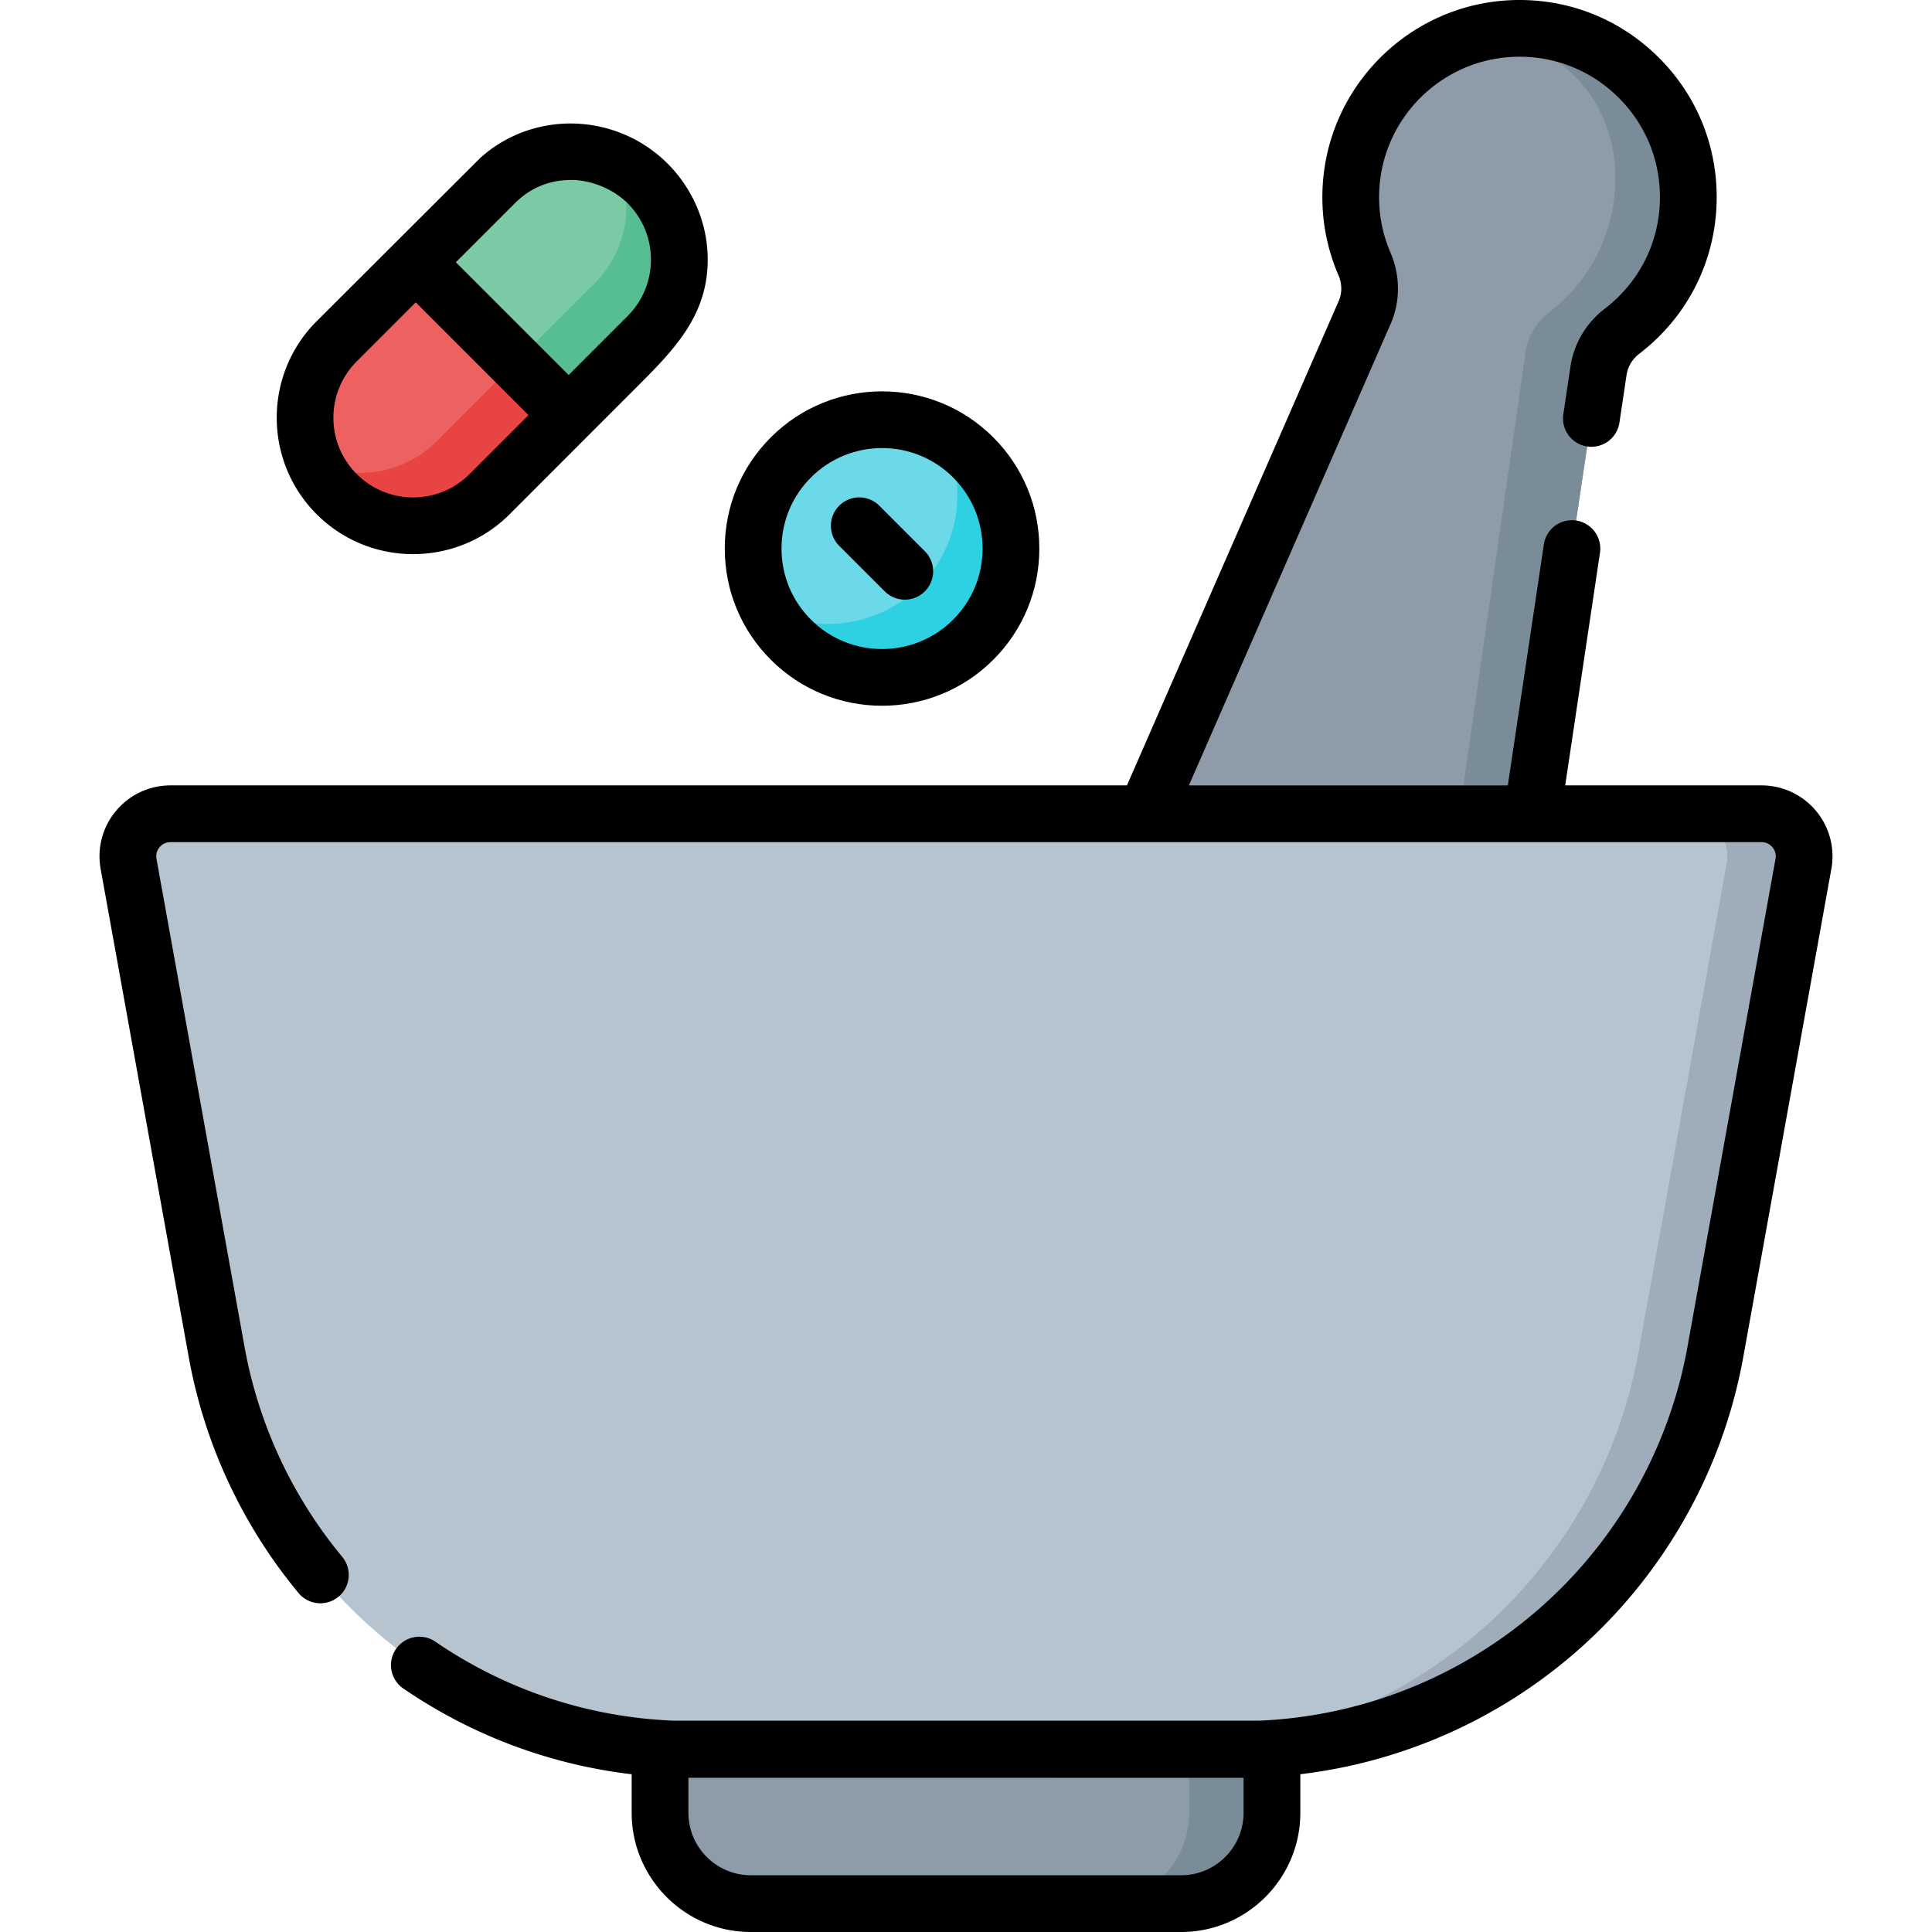 <svg xmlns="http://www.w3.org/2000/svg" width="512" height="512"><circle cx="233.751" cy="145.372" r="34.161" fill="#6bd9e7"/><path fill="#2ed1e2" d="M257.905 169.528c-13.343 13.343-34.965 13.343-48.308 0a34.5 34.5 0 0 1-6.035-8.16c12.911 6.847 29.281 4.832 40.148-6.035s12.881-27.236 6.035-40.148a34.5 34.5 0 0 1 8.16 6.035c13.342 13.342 13.342 34.965 0 48.308"/><path fill="#8d9ca8" d="M447.419 52.249c0-25.268-20.952-45.643-46.431-44.699-23.435.868-42.439 20.129-43.017 43.573a44.6 44.6 0 0 0 3.612 18.779c1.771 4.114 1.88 8.752.086 12.855l-58.1 132.899H406.07l17.548-117.403c.626-4.185 2.899-7.921 6.257-10.495 10.664-8.174 17.544-21.035 17.544-35.509"/><path fill="#7a8c98" d="M447.417 52.252c0 14.475-6.877 27.337-17.543 35.507-3.358 2.576-5.634 6.305-6.255 10.496L406.066 215.66h-19.317l17.543-122.389c.622-4.18 2.897-7.919 6.255-10.496 10.666-8.17 17.543-21.031 17.543-35.507 0-21.091-14.586-35.296-34.213-38.875a43.6 43.6 0 0 1 7.107-.842c25.482-.941 46.433 19.429 46.433 44.701"/><path fill="#b6c4cf" d="M466.826 215.656H45.174c-7.033 0-12.351 6.364-11.102 13.285L57.42 358.33a128.03 128.03 0 0 0 125.994 105.293h145.172A128.03 128.03 0 0 0 454.58 358.33l23.348-129.389c1.249-6.92-4.069-13.285-11.102-13.285"/><path fill="#9facba" d="M477.933 228.937 454.581 358.33a128.3 128.3 0 0 1-14.855 40.823 128 128 0 0 1-27.657 33.516 128.04 128.04 0 0 1-83.482 30.951h-20.349a128 128 0 0 0 83.471-30.951 127.8 127.8 0 0 0 27.657-33.516 128 128 0 0 0 14.866-40.823l23.341-129.392c1.251-6.912-4.066-13.281-11.102-13.281h20.36c7.026-.001 12.342 6.369 11.102 13.28"/><path fill="#ee6161" d="M89.231 130.959c-11.188-11.188-11.188-29.328 0-40.517l41.893-41.893c11.188-11.188 29.328-11.188 40.517 0 11.188 11.188 11.188 29.328 0 40.517l-41.893 41.893c-11.188 11.189-29.328 11.189-40.517 0"/><path fill="#e94444" d="M180.035 68.802c0 7.338-2.797 14.666-8.39 20.259l-41.892 41.902c-11.187 11.187-29.332 11.187-40.519 0a28.4 28.4 0 0 1-5.764-8.27c10.576 4.882 23.527 2.957 32.249-5.764l41.892-41.892c5.594-5.594 8.39-12.932 8.39-20.259 0-4.1-.872-8.2-2.626-11.999a28.7 28.7 0 0 1 8.27 5.774 28.55 28.55 0 0 1 8.39 20.249"/><path fill="#7acaa6" d="m150.695 110.013-40.517-40.517 20.947-20.947c11.188-11.188 29.328-11.188 40.517 0 11.188 11.188 11.188 29.328 0 40.517z"/><path fill="#57be92" d="M180.035 68.802c0 7.338-2.797 14.666-8.39 20.259l-20.951 20.951-14.024-14.024 20.941-20.951c5.594-5.594 8.39-12.932 8.39-20.259 0-4.1-.872-8.19-2.626-11.999a.3.3 0 0 1 .08.04c.411.19.832.391 1.233.611.776.427 1.549.852 2.286 1.343 1.293.79 2.454 1.777 3.599 2.767.371.321.722.662 1.073 1.012a28.55 28.55 0 0 1 8.389 20.25"/><path fill="#8d9ca8" d="M313.005 504.481H198.994c-13.296 0-24.075-10.779-24.075-24.075v-16.898h162.162v16.898c0 13.297-10.779 24.075-24.076 24.075"/><path fill="#7a8c98" d="M337.084 463.505v16.899c0 13.302-10.779 24.081-24.081 24.081h-21.934c13.302 0 24.081-10.779 24.081-24.081v-16.899z"/><path d="M481.252 214.883a18.75 18.75 0 0 0-14.426-6.745h-52.03l9.226-61.729a7.519 7.519 0 0 0-14.872-2.222l-9.558 63.951h-84.53l53.497-122.369c2.575-5.89 2.55-12.757-.069-18.839-2.125-4.937-3.136-10.193-3.002-15.622.483-19.599 16.199-35.519 35.78-36.245 10.215-.383 19.895 3.309 27.239 10.387 7.348 7.081 11.395 16.599 11.395 26.8 0 11.663-5.321 22.431-14.599 29.542-4.97 3.81-8.209 9.261-9.119 15.351l-1.887 12.627a7.517 7.517 0 0 0 6.324 8.547 7.51 7.51 0 0 0 8.547-6.324l1.887-12.627c.331-2.213 1.536-4.215 3.395-5.64 13.021-9.98 20.488-25.097 20.488-41.476 0-14.323-5.681-27.687-15.997-37.627C428.628 4.685 415.057-.49 400.71.037c-27.502 1.019-49.576 23.377-50.254 50.901-.188 7.613 1.233 14.994 4.223 21.938.994 2.308 1.03 4.748.103 6.87l-56.13 128.392H45.174a18.75 18.75 0 0 0-14.426 6.745 18.75 18.75 0 0 0-4.076 15.395L50.02 359.666a135.8 135.8 0 0 0 29.096 62.505 7.518 7.518 0 0 0 11.57-9.604 120.75 120.75 0 0 1-25.869-55.572L41.47 227.607c-.272-1.507.395-2.578.816-3.082s1.357-1.35 2.888-1.35h421.652c1.531 0 2.466.846 2.888 1.35a3.71 3.71 0 0 1 .815 3.082l-23.348 129.389c-4.897 27.138-19.108 51.987-40.017 69.968a120.57 120.57 0 0 1-73.342 29.026H178.306c-22.605-.946-44.307-8.156-63.051-21.01a7.52 7.52 0 0 0-8.504 12.401c18.227 12.501 38.942 20.252 60.65 22.813v10.214c0 17.421 14.173 31.594 31.594 31.594h114.011c17.421 0 31.594-14.173 31.594-31.594v-10.222a135.6 135.6 0 0 0 72.369-31.82c23.518-20.225 39.503-48.174 45.011-78.699l23.349-129.388a18.76 18.76 0 0 0-4.077-15.396m-151.69 265.523c0 9.13-7.427 16.557-16.557 16.557H198.994c-9.13 0-16.557-7.428-16.557-16.557v-9.283c.326.002 146.8.01 147.125.007zM109.49 146.852c9.262 0 18.524-3.525 25.575-10.576 0 0 29.051-29.062 33.102-33.121 9.979-10.001 19.385-19.128 19.385-34.346 0-13.97-8.285-26.766-20.895-32.647-13.011-6.068-28.522-4.024-39.277 5.599-.083.074-43.465 43.366-43.465 43.366-14.102 14.102-14.102 37.048 0 51.15 7.051 7.05 16.313 10.575 25.575 10.575m26.951-92.987c4.118-4.117 9.191-6.179 14.942-6.179 5.324 0 11.232 2.469 14.942 6.179 8.239 8.239 8.239 21.645 0 29.884l-15.63 15.63-29.885-29.883zM94.548 95.758l15.63-15.63 29.885 29.885-15.63 15.63c-8.239 8.239-21.646 8.239-29.884 0a21 21 0 0 1-6.189-14.942 20.98 20.98 0 0 1 6.188-14.943"/><path d="M233.752 187.033c10.672 0 21.347-4.064 29.472-12.188 7.872-7.872 12.208-18.339 12.208-29.472s-4.336-21.6-12.208-29.472c-16.251-16.251-42.693-16.251-58.944 0-7.872 7.872-12.208 18.339-12.208 29.472s4.336 21.599 12.208 29.472c8.126 8.126 18.797 12.188 29.472 12.188m-18.84-60.5c5.194-5.194 12.017-7.791 18.839-7.791s13.645 2.597 18.839 7.791c5.032 5.032 7.804 11.723 7.804 18.84s-2.771 13.807-7.804 18.839c-10.389 10.388-27.291 10.388-37.679 0-5.032-5.032-7.804-11.723-7.804-18.839.001-7.117 2.773-13.808 7.805-18.84"/><path d="M234.457 156.71c1.468 1.468 3.392 2.202 5.316 2.202s3.848-.734 5.316-2.202a7.52 7.52 0 0 0 0-10.632l-12.044-12.044a7.518 7.518 0 1 0-10.632 10.632z"/></svg>